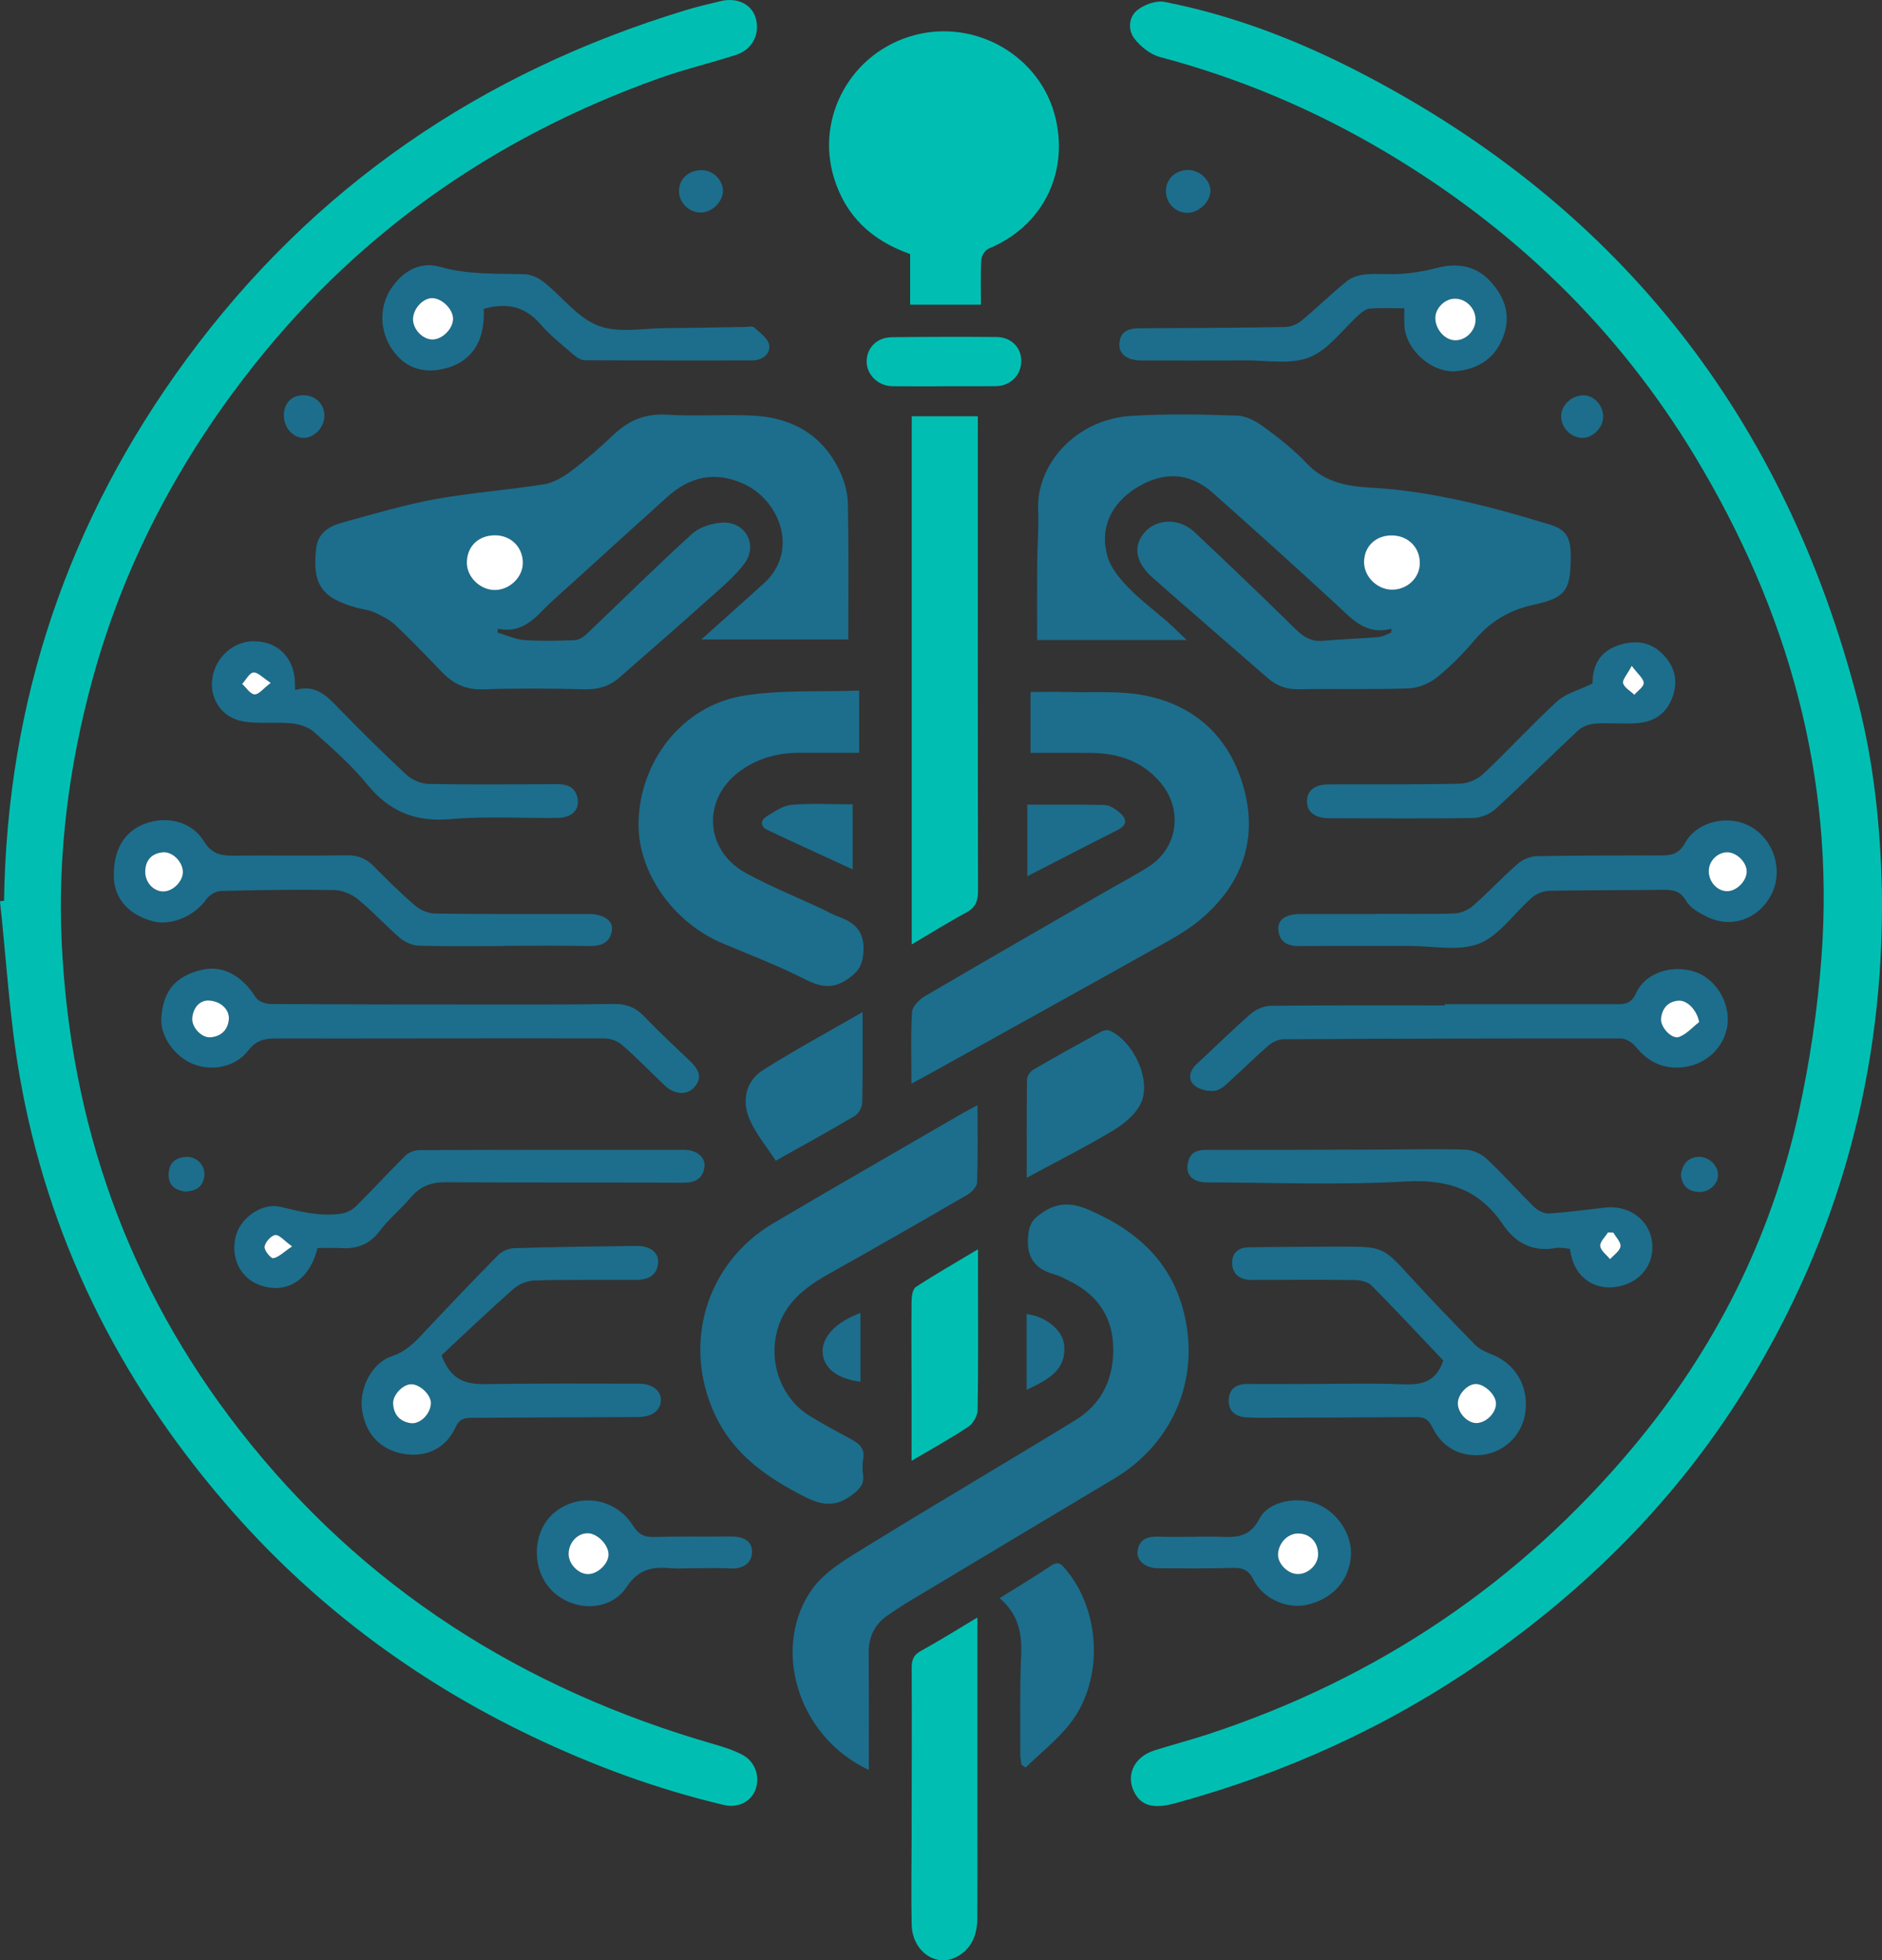 <?xml version="1.0" encoding="UTF-8"?>
<svg id="Capa_1" data-name="Capa 1" xmlns="http://www.w3.org/2000/svg" viewBox="0 0 978.33 1018.37">
  <rect x="0" y="0" width="978.33" height="1018.37" fill="#333333" stroke="none"/>
  <defs>
    <style>
      .cls-1 {
        fill: #fff;
      }

      .cls-2 {
        fill: #1c6e8c;
      }

      .cls-3 {
        fill: #00bfb2;
      }
    </style>
  </defs>
  <path class="cls-3" d="m2.11,467.95c1.55-103.86,33.34-197.63,94.77-281.23C162.78,97.03,250.1,37.64,356.23,5.35c6.15-1.87,12.43-3.35,18.7-4.82,8.5-2,16.04,1.88,17.98,9.06,2.23,8.24-1.84,16.21-10.32,18.93-13.25,4.25-26.83,7.49-39.92,12.15-87,30.98-159.47,82.14-215.84,155.71-36.2,47.25-63.09,99.19-78.78,156.64-12.19,44.65-18.16,90.26-15.98,136.56,4.44,93.96,34.36,178.8,92.41,253.3,64.02,82.17,147.54,134.79,247,163.35,4.97,1.43,10.01,3.06,14.55,5.48,6.62,3.52,9.18,11.37,6.69,18.02-2.31,6.17-8.91,9.75-16.42,7.98-34.55-8.14-67.71-20.35-99.71-35.61-61.58-29.37-115.1-69.54-159.64-121.32-55.46-64.47-92.26-138.22-106.81-222.22-5.16-29.8-6.86-60.2-10.14-90.33.7-.09,1.4-.19,2.11-.28Z"/>
  <path class="cls-3" d="m978.28,462.67c1.31,92.74-21.88,178.92-70.48,257.87-35.66,57.94-82.87,105.09-138.82,143.58-48.5,33.36-101.4,57.2-158.1,72.7-10.87,2.97-17.05,1.34-20.64-4.66-5.47-9.16-1.16-19.3,9.9-22.81,9.47-3,19.1-5.49,28.52-8.6,87.37-28.86,161.1-78.28,220.14-148.78,42.42-50.65,71.73-108.47,86.02-173.12,5.92-26.79,10.02-54.24,12.05-81.6,6.96-93.71-17.38-179.91-65.58-259.87-40.25-66.78-94.6-119.12-161.61-158.77-36.72-21.72-75.48-38.07-116.7-48.99-4.98-1.32-10.03-5.37-13.25-9.54-3.53-4.57-3.05-11.34,1.66-14.96,3.64-2.81,9.63-4.97,13.94-4.13,36.16,7.04,70.24,20.34,102.79,37.26,134.79,70.04,219.89,179.7,257.74,326.28,8.27,32.03,11.65,65,12.42,98.15Z"/>
  <path class="cls-2" d="m723.34,326.66c-13.58,3.5-20.81-5.38-29.04-12.97-21.09-19.44-42.41-38.62-63.86-57.66-12.04-10.68-25.63-11.32-39.7-2.6-13.45,8.33-19.44,21.55-14.79,36.34,1.82,5.79,6.38,11.12,10.76,15.62,6.24,6.4,13.5,11.8,20.25,17.72,2.92,2.56,5.66,5.33,9.94,9.39-14.28,0-26.61,0-38.94,0s-24.85,0-38.82,0c0-13.72-.08-26.84.03-39.95.07-9.23.88-18.48.49-27.68-.99-23.42,19.32-46.89,48.09-48.78,18.39-1.2,36.92-.79,55.36-.18,4.78.16,10,3.04,14.04,6,7.81,5.74,15.54,11.85,22.19,18.87,9.19,9.69,20.56,11.86,32.93,12.53,31.94,1.73,62.61,9.86,93.01,19.09,9.16,2.78,11.31,6.98,11.25,16.91-.1,17.17-2.37,21.22-19.16,24.84-12.85,2.77-22.68,8.73-31.01,18.6-5.93,7.02-12.51,13.68-19.69,19.38-3.94,3.13-9.68,5.35-14.69,5.52-18.94.65-37.92.06-56.87.43-6.46.13-11.57-1.84-16.27-5.95-19.91-17.39-39.96-34.61-59.77-52.11-8.94-7.89-10.18-16.53-4.08-23.43,6.46-7.3,18.07-7.58,26.06-.06,17.61,16.58,35.11,33.29,52.36,50.25,4.18,4.11,8.27,6.64,14.28,6.12,9.64-.83,19.33-1.14,28.98-1.95,2.21-.18,4.32-1.49,6.47-2.28.07-.67.14-1.35.21-2.02Zm14.75-34.06c.06-8.3-6.25-14.49-14.75-14.44-8.36.05-14.26,5.8-14.25,13.91,0,7.48,6.71,14.16,14.34,14.29,8.03.13,14.61-6.03,14.67-13.75Z"/>
  <path class="cls-2" d="m440.98,332.21h-76.39c7.42-6.64,13.6-12.18,19.77-17.71,4.27-3.83,8.55-7.64,12.79-11.5,18.36-16.74,8.36-43.07-10.66-51.67-15.09-6.82-28.02-3.6-39.79,6.98-15.94,14.34-31.8,28.77-47.68,43.18-5.9,5.36-12,10.54-17.55,16.25-6.23,6.42-12.91,11.04-22.58,8.86-.11.66-.22,1.33-.32,1.99,4.62,1.36,9.18,3.55,13.88,3.9,8.68.65,17.45.42,26.16.09,2.15-.08,4.64-1.57,6.29-3.13,18.26-17.33,36.12-35.1,54.75-52.02,3.97-3.6,10.55-5.71,16.03-5.95,11.93-.52,18.45,11.68,11.34,21.23-4.99,6.69-11.63,12.23-17.92,17.86-15.6,13.96-31.4,27.69-47.15,41.46-5.08,4.44-10.86,6.22-17.82,6.06-17.7-.43-35.43-.56-53.12.03-8.82.3-15.35-2.88-21.17-8.87-7.99-8.22-15.89-16.57-24.23-24.43-3.09-2.91-7.17-4.93-11.09-6.74-2.88-1.33-6.25-1.54-9.36-2.42-18.07-5.09-22.93-12.16-20.8-30.87.89-7.84,6.8-11.45,13.5-13.28,16.01-4.39,31.98-9.18,48.28-12.17,18.74-3.43,37.87-4.74,56.7-7.76,5.04-.81,10.11-3.86,14.29-7.02,7.73-5.85,15.05-12.32,22.12-18.97,7.88-7.4,16.53-10.86,27.67-10.15,14.66.94,29.44-.25,44.13.44,20.65.96,36.79,10.02,45.7,29.35,2.34,5.07,3.93,10.95,4.04,16.5.44,23.18.19,46.37.19,70.49Zm-183.91-54.13c-8.67.11-14.54,6.05-14.38,14.55.14,7.39,7.12,13.99,14.69,13.89,7.66-.09,14.42-6.7,14.42-14.11,0-8.29-6.32-14.44-14.73-14.34Z"/>
  <path class="cls-2" d="m451.64,919.53c-38.26-18.01-50.5-65.03-29.24-94.23,6.83-9.38,18.32-15.85,28.58-22.18,35.82-22.1,72.16-43.35,108.05-65.34,14.45-8.86,20.46-22.86,19.58-39.47-.82-15.58-9.28-26.38-23.18-33.07-2.25-1.08-4.45-2.4-6.83-3.03-10.53-2.77-15.23-8.89-14.11-20.26.49-4.98,1.7-7.74,5.72-10.79,8.42-6.37,15.88-6.92,25.94-2.57,26.22,11.33,44.53,28.65,50.21,57.49,6.5,32.99-7.85,64.58-37.17,82.08-36.16,21.58-72.28,43.21-108.4,64.86-2.99,1.79-5.8,3.88-8.73,5.77-7.31,4.73-10.56,11.4-10.49,20.12.17,19.94.06,39.89.06,60.62Z"/>
  <path class="cls-3" d="m509.94,158.29h-36.82v-26.31c-20.19-7.11-33.54-19.84-39.59-39.58-9.73-31.77,9.2-65.36,41.63-74.08,32.48-8.73,66.29,11.24,73.67,43.53,6.64,29.06-7.44,55.97-34.91,67.32-1.81.75-3.68,3.73-3.8,5.77-.45,7.63-.18,15.3-.18,23.35Z"/>
  <path class="cls-2" d="m473.79,562.96c0-13.3-.45-25.29.32-37.2.19-2.95,3.84-6.56,6.81-8.3,31.16-18.28,62.5-36.24,93.79-54.29,7.55-4.36,15.34-8.35,22.64-13.09,15.19-9.86,17.61-29.75,5.87-43.54-9.46-11.11-21.77-15.23-35.81-15.38-10.4-.11-20.81-.02-31.69-.02v-31.65c6.48,0,13.1-.15,19.7.03,13.16.37,26.63-.73,39.4,1.74,27.05,5.22,44.91,22.43,51.94,48.86,7.04,26.46-1.31,49.18-22.02,66.98-5.43,4.67-11.68,8.52-17.95,12.03-40.87,22.88-81.85,45.57-122.8,68.32-3,1.67-6.03,3.26-10.21,5.52Z"/>
  <path class="cls-2" d="m508.16,574.16c0,14.34.25,27.26-.24,40.14-.08,2.23-2.82,5.09-5.07,6.4-23.93,13.88-47.94,27.64-72.08,41.14-13.03,7.29-23.97,15.97-27.3,31.65-3.42,16.11,3.3,33.3,17.36,42.06,7.18,4.47,14.72,8.37,22.15,12.42,4.03,2.2,6.66,4.89,5.73,10.03-.48,2.66-.4,5.51-.06,8.21.62,4.82-1.59,7.19-5.38,10.15-8.63,6.74-15.87,5.89-25.38,1.02-19.59-10.04-36.73-21.96-46.31-42.63-17.08-36.84-4.38-78.79,30.57-99.37,32.42-19.09,65.05-37.81,97.6-56.68,2.33-1.35,4.75-2.57,8.4-4.52Z"/>
  <path class="cls-3" d="m473.95,490.67V216.26h34.36c0,2.24,0,4.6,0,6.96,0,79.87-.06,159.75.1,239.62.01,5.36-1.32,8.68-6.22,11.3-9.17,4.9-17.99,10.47-28.24,16.53Z"/>
  <path class="cls-2" d="m446.62,358.75v32.34c-10.65,0-21,0-31.35,0-10.74,0-20.73,2.73-29.61,8.8-20.82,14.22-19.9,41.73,2.22,53.76,12.66,6.88,26.1,12.32,39.18,18.42,3.16,1.47,6.19,3.29,9.46,4.44,9.43,3.31,13.39,9.19,12.18,19.64-.69,5.92-2.8,8.74-7.52,12.13-8.13,5.83-14.63,4.59-22.93.37-13.72-6.97-28.17-12.52-42.4-18.47-25.51-10.67-43.89-36.34-43.91-61.58-.03-32.28,22.26-61.71,54.04-67.06,19.63-3.3,40.03-2,60.64-2.79Z"/>
  <path class="cls-2" d="m750.25,706.79c-12.05-12.69-24.45-26.01-37.25-38.93-1.92-1.94-5.71-2.81-8.65-2.85-16.72-.25-33.44-.1-50.16-.08-1.5,0-3,.05-4.49-.02-5.61-.26-9.11-3.37-9.2-8.8-.08-5.24,3.42-8.08,8.72-8.14,15.97-.16,31.93-.33,47.9-.33,22.02,0,21.89.19,36.68,16.37,10.77,11.78,21.87,23.27,33.06,34.66,2.14,2.18,5.25,3.67,8.18,4.78,12.87,4.88,19.93,16.95,17.79,30.92-1.84,11.96-12.13,21.43-24.97,21.64-10.54.17-18.82-5.18-23.35-14.65-2.03-4.24-4.29-5.2-8.45-5.17-26.7.23-53.4.27-80.1.35-2.49,0-4.99,0-7.48-.13-5.69-.29-9.86-2.73-9.74-8.93.12-6.14,4.06-8.53,9.98-8.48,11.48.1,22.96-.01,34.44-.02,14.97-.01,29.97-.48,44.91.16,9.85.42,18.27-.36,22.19-12.35Zm7.57,22.42c.11,5.14,5.34,10.4,10.03,10.09,5.13-.33,10.08-5.6,9.81-10.46-.25-4.53-6.17-9.97-10.68-9.83-4.38.14-9.26,5.57-9.16,10.19Z"/>
  <path class="cls-2" d="m229.52,704.07c5.96,16.15,16.69,15.1,27.56,14.94,24.94-.37,49.9-.18,74.85-.18,7.13,0,11.71,3.46,11.61,8.66-.1,5.28-4.61,8.64-11.82,8.68-28.69.15-57.38.28-86.07.4-3.81.02-6.73.25-8.78,4.82-4.98,11.04-15.13,15.67-26.3,14.04-13.24-1.94-21.25-11.35-22.5-24.28-1.03-10.63,5.55-23.26,15.61-26.56,7.42-2.43,12-7.34,16.92-12.57,12.64-13.44,25.35-26.82,38.32-39.95,2-2.03,5.48-3.54,8.33-3.63,21.19-.64,42.4-.92,63.6-1.17,7.25-.08,11.79,3.53,11.25,8.99-.64,6.48-5.29,8.61-11.09,8.65-17.71.11-35.43-.17-53.14.31-3.74.1-8.17,1.91-10.99,4.4-13.08,11.55-25.71,23.62-37.36,34.45Zm-5.52,24.99c.14-4.37-5.69-9.98-10.31-9.93-4.28.05-9.54,5.51-9.35,9.99.25,5.74,3.45,9.33,9.01,10.22,5,.79,10.46-4.78,10.64-10.28Z"/>
  <path class="cls-2" d="m83.84,529.46c.71-14.54,7.28-22.45,21.35-25.67,10.67-2.44,20.76,3.13,27.75,14.4,1.25,2.02,5.13,3.38,7.81,3.4,41.13.26,82.26.26,123.39.27,18.2,0,36.4.04,54.59-.3,6.41-.12,11.43,1.59,15.95,6.29,7.77,8.08,16,15.71,24.1,23.47,4.19,4.02,6.77,8.33,2.14,13.53-3.78,4.25-10.27,3.86-15.23-.81-7.43-7-14.52-14.39-22.2-21.11-2.34-2.05-6.13-3.45-9.26-3.46-57.08-.11-114.17.09-171.25.03-5.86,0-10.03,1.22-13.91,6.24-6.72,8.71-19,11.07-29.04,6.89-9.34-3.89-16.6-14.3-16.17-23.18Zm24.36-9.71c-4.53.13-7.51,3.5-8.24,8.69-.7,4.95,4.68,10.86,9.45,10.46,5.27-.44,8.81-3.52,9.5-8.87.69-5.32-3.96-10.04-10.71-10.27Z"/>
  <path class="cls-2" d="m751.11,521.7c29.94,0,59.89,0,89.83,0,4.42,0,7.32-.8,9.58-5.84,4.77-10.62,19.05-15.05,30.92-10.86,11.46,4.04,18.85,17.55,16.18,29.58-2.7,12.2-14.08,20.57-27.19,20.04-8.59-.35-14.95-4.47-20.3-11.02-1.7-2.08-4.96-4.09-7.51-4.1-58.39-.08-116.78.07-175.17.39-2.66.01-5.82,1.38-7.88,3.13-6.46,5.49-12.42,11.55-18.74,17.2-2.77,2.48-5.71,5.83-8.99,6.39-3.51.61-8.49-.51-11.06-2.83-3.46-3.13-2.41-7.6,1.35-11.06,9.36-8.61,18.38-17.6,27.97-25.95,2.71-2.35,6.88-4.2,10.41-4.24,30.19-.33,60.38-.19,90.57-.19v-.66Zm132.18,9.28c-1.17-6.27-6.23-11.52-10.89-11.12-5.49.47-8.41,4.11-8.93,9.3-.45,4.46,5.61,10.97,9.41,9.55,3.89-1.45,6.98-5.06,10.41-7.73Z"/>
  <path class="cls-2" d="m262.07,491.49c-14.72,0-29.44.23-44.15-.18-3.33-.09-7.23-1.66-9.78-3.83-7.58-6.47-14.3-13.95-22-20.25-3.29-2.69-8.14-4.77-12.32-4.84-19.7-.33-39.41-.02-59.1.5-2.53.07-5.84,2.04-7.33,4.16-6.15,8.78-18.35,14.12-27.98,11.55-12.42-3.31-19.84-11.64-20.21-22.66-.48-14.17,5.31-24.11,16.37-28.11,11.39-4.13,24.21-.93,30.41,9.21,3.91,6.41,8.67,7.55,15.21,7.49,19.7-.2,39.41.12,59.12-.18,5.7-.09,9.95,1.62,13.89,5.59,7.02,7.08,14.11,14.14,21.69,20.61,2.7,2.31,6.87,4.03,10.39,4.08,26.69.34,53.38.19,80.07.2,7.15,0,12.45,3.44,11.78,8.32-.92,6.6-5.53,8.45-11.9,8.32-14.71-.3-29.43-.1-44.15-.1,0,.05,0,.09,0,.14Zm-177.18-28.36c4.94,0,10.11-5.1,10.17-10.02.06-5.29-5.37-10.91-10.6-10.32-5.64.63-8.87,4.08-8.97,9.94-.1,5.64,4.27,10.4,9.4,10.4Z"/>
  <path class="cls-3" d="m508.1,840.29c0,37.2,0,72.88,0,108.56,0,15.98.07,31.95-.06,47.93-.07,8.52-3.08,15.95-10.93,19.91-10.97,5.53-22.91-3.18-23.19-16.89-.31-14.72-.05-29.45-.03-44.18.04-29.7.17-59.41.04-89.11-.02-4.18.94-6.73,4.83-8.86,9.56-5.24,18.79-11.06,29.34-17.35Z"/>
  <path class="cls-2" d="m715.53,474.74c13.47,0,26.95.26,40.4-.18,3.33-.11,7.23-1.75,9.75-3.96,8.06-7.05,15.38-14.95,23.45-21.98,2.54-2.21,6.53-3.77,9.89-3.83,21.69-.41,43.39-.32,65.09-.4,5.1-.02,8.83-1.01,11.85-6.47,6.33-11.44,22.68-14.93,34.15-8.45,12.32,6.97,17.12,23.23,10.52,35.63-6.6,12.39-20.46,17.36-32.99,11.31-4.15-2-8.95-4.63-11.09-8.34-3.1-5.38-6.98-5.85-12.12-5.79-19.7.24-39.41.1-59.11.51-3.07.06-6.69,1.56-9.02,3.58-9.22,7.98-16.76,19.62-27.33,23.81-10.6,4.2-24.07,1.22-36.28,1.25-18.96.06-37.91-.1-56.87.08-6.02.06-10.52-1.67-11.27-8.11-.64-5.5,3.62-8.5,11.31-8.53,13.22-.04,26.44-.01,39.66-.01v-.12Zm182.82-31.95c-4.92-.31-9.6,3.86-10.03,8.94-.49,5.77,3.92,11.11,9.3,11.27,4.79.14,9.98-4.74,10.38-9.75.37-4.7-4.65-10.14-9.64-10.46Z"/>
  <path class="cls-2" d="m165.01,648.37c-4,16.94-16.41,24.4-30.48,19.07-9.97-3.78-15-14.88-11.75-25.91,2.77-9.38,13.87-16.85,23.11-14.55,10.39,2.58,20.71,5.08,31.44,3.55,2.8-.4,5.88-2.03,7.9-4.03,8.68-8.58,16.89-17.63,25.58-26.2,1.7-1.68,4.77-2.78,7.22-2.79,45.86-.19,91.72-.2,137.59-.16,6.54,0,11.2,3.86,10.57,8.79-.8,6.27-4.76,8.33-11.03,8.3-41.13-.21-82.25.02-123.38-.26-7.57-.05-13.3,2.05-18.19,7.85-5.13,6.08-11.48,11.19-16.24,17.52-5.25,6.98-11.75,9.32-19.97,8.86-3.96-.22-7.94-.04-12.36-.04Zm-13.15-.85c-4.17-3-6.7-6.21-8.75-5.92-2.22.31-5.21,3.67-5.58,6.05-.29,1.86,3.25,6.22,4.52,6.01,2.82-.47,5.28-3.1,9.81-6.14Z"/>
  <path class="cls-2" d="m816.09,648.76c-2.65-.19-4.94-.82-7.04-.43-12.22,2.26-21.25-2.49-27.94-12.4-12.17-18.01-28.59-23.37-50.35-22.13-34.3,1.96-68.79.55-103.2.48-8.02-.02-11.63-4.25-9.89-10.86,1.37-5.22,5.04-6.03,9.68-6.03,29.67.02,59.34-.08,89.02-.16,15.21-.04,30.43-.44,45.62.04,3.74.12,8.15,2.25,10.94,4.86,8.54,8,16.31,16.82,24.69,25,1.88,1.83,5.11,3.45,7.6,3.29,9.78-.62,19.51-1.96,29.26-3.07,11.97-1.36,22.42,5.98,24.19,17.01,1.91,11.92-5.56,21.94-17.95,24.1-11.83,2.06-21.6-4.72-24.09-16.73-.19-.91-.32-1.83-.51-2.97Zm22.61-8.41c-.95-.03-1.9-.06-2.84-.09-1.46,2.37-4.25,4.9-4.01,7.08.27,2.43,3.3,4.56,5.13,6.82,1.93-2.19,5.04-4.18,5.42-6.62.34-2.15-2.35-4.78-3.7-7.2Z"/>
  <path class="cls-2" d="m251.45,160.46c.89,17.73-7.13,28.82-22.79,31.54-10.28,1.78-18.61-1.67-24.6-10.19-6.78-9.64-7.02-22.25-.92-31.64,6.04-9.3,15.27-14.5,25.46-11.58,14.76,4.24,29.45,3.43,44.29,3.9,3.36.11,7.15,1.95,9.86,4.1,9.54,7.57,17.58,18.57,28.32,22.65,10.5,3.99,23.6,1.24,35.56,1.2,13.46-.05,26.93-.38,40.39-.57,1.74-.02,4.12-.6,5.09.29,3.03,2.78,7.41,5.93,7.78,9.32.5,4.59-3.63,7.78-9,7.77-28.93-.01-57.87.06-86.8-.1-1.92-.01-4.15-1.32-5.68-2.65-6.02-5.22-12.41-10.2-17.58-16.19-8.06-9.33-17.61-11.16-29.38-7.85Zm-15.93,5.28c.09-4.89-5.41-10.55-10.53-10.84-4.87-.28-10.14,5.23-10.29,10.76-.15,5.35,5.05,10.82,10.19,10.73,5.13-.09,10.53-5.5,10.63-10.64Z"/>
  <path class="cls-2" d="m730.04,160.16c-6.53,0-12.24-.26-17.9.14-1.91.13-3.95,1.65-5.49,3.03-8.57,7.6-15.85,18.22-25.82,22.24-9.91,3.99-22.47,1.56-33.88,1.65-17.94.15-35.89.07-53.83.04-7.23-.01-11.6-3.36-11.21-8.83.5-7,5.52-7.87,11.23-7.9,24.92-.11,49.84-.22,74.76-.63,2.89-.05,6.3-1.34,8.53-3.18,8.06-6.65,15.52-14.04,23.65-20.61,2.61-2.11,6.52-3.27,9.95-3.58,6.18-.56,12.48.21,18.67-.28,5.83-.45,11.72-1.35,17.36-2.86,10.68-2.87,20.53-1.84,28.27,6.35,7.74,8.18,11.44,17.8,7.06,29.3-4.2,11.03-12.51,16.37-23.67,17.74-12.87,1.58-27.07-10.78-27.67-23.82-.13-2.7-.02-5.41-.02-8.8Zm26.66,16.64c5.52-.09,10.37-5.11,10.37-10.72,0-6.02-5.11-11.09-11.01-10.91-5.19.16-10.04,5.13-9.92,10.18.14,6.07,5.19,11.54,10.56,11.45Z"/>
  <path class="cls-2" d="m827.88,355.08c-.09-7.51,2.42-16.17,13.31-19.8,8.49-2.84,16.4-2.08,22.84,4.23,6.04,5.91,8.5,13.19,5.7,21.77-3.01,9.22-9.63,13.77-18.82,14.43-7.19.52-14.47-.3-21.66.21-3.1.22-6.76,1.57-8.99,3.65-14.39,13.42-28.28,27.38-42.78,40.68-2.94,2.7-7.75,4.65-11.73,4.72-24.92.39-49.86.18-74.79.11-7.42-.02-11.54-3.2-11.53-8.68.01-5.71,3.89-8.87,11.37-8.9,22.69-.09,45.38.16,68.05-.36,4.17-.1,9.19-2.24,12.24-5.11,13.06-12.3,25.18-25.6,38.4-37.7,4.47-4.09,11.17-5.74,18.39-9.25Zm20.35-9.17c-2.42,4.58-5.01,7.26-4.5,9.06.67,2.35,3.79,4.01,5.85,5.97,1.75-2.05,4.93-4.14,4.88-6.13-.07-2.31-2.98-4.53-6.23-8.9Z"/>
  <path class="cls-2" d="m153.4,358.5c11.13-3.31,16.98,3.61,23.37,10.16,11.3,11.59,22.79,23.02,34.7,33.99,2.91,2.68,7.71,4.57,11.67,4.64,22.17.41,44.35.18,66.52.09,5.7-.02,9.85,1.94,10.68,8.01.77,5.63-3.28,9.42-10.57,9.52-18.44.25-36.98-1-55.28.63-18.29,1.63-31.92-3.72-43.5-17.91-8.14-9.98-18-18.63-27.64-27.25-2.96-2.65-7.66-4.17-11.72-4.58-8.36-.84-17.01.4-25.22-1.01-11.15-1.91-17.56-11.84-16.03-22.31,1.64-11.26,11.17-19.61,22.09-19.34,11.25.28,19.24,7.49,20.63,18.69.21,1.72.18,3.47.33,6.68Zm-12.68-3.73c-4.11-2.64-6.71-5.63-9-5.41-2.12.2-3.91,3.84-5.85,5.96,2.15,1.94,4.22,5.31,6.46,5.43,2.2.11,4.57-3.08,8.38-5.98Z"/>
  <path class="cls-2" d="m519.64,830.25c9.69-6.06,18.45-11.26,26.87-16.95,3.64-2.46,5.19-.67,7.3,1.8,18.79,22.05,20.05,58.51,1.91,81.01-6.57,8.15-14.99,14.8-22.56,22.13-.71-.46-1.42-.92-2.13-1.38-.23-1.79-.67-3.57-.66-5.36.06-17.21-.29-34.43.46-51.61.5-11.37-1.42-21.3-11.19-29.65Z"/>
  <path class="cls-3" d="m508.4,649.01c0,5.89,0,10.27,0,14.64,0,22.94.2,45.89-.19,68.82-.05,2.99-2.29,7.04-4.78,8.7-9.25,6.16-19.03,11.52-29.56,17.74,0-12.7.01-24.33,0-35.96-.02-15.71-.16-31.42,0-47.13.03-2.48.58-6.14,2.23-7.21,10.12-6.6,20.63-12.61,32.31-19.6Z"/>
  <path class="cls-2" d="m533.73,611.86c0-17.24-.09-34.09.14-50.94.02-1.76,1.59-4.2,3.16-5.12,11.58-6.76,23.32-13.27,35.09-19.7,1.33-.73,3.47-1.23,4.72-.68,12.5,5.57,21.9,25.88,16.19,37.84-2.73,5.71-8.72,10.64-14.37,14.03-14.25,8.55-29.13,16.04-44.92,24.57Z"/>
  <path class="cls-2" d="m358.25,814.75c-3.24,0-6.49.22-9.7-.04-9.36-.78-16.49.27-22.81,9.76-8.79,13.23-28.37,12.86-39.26,1.42-10.55-11.08-9.72-30.63,1.72-40.1,12.67-10.49,31.72-7.69,40.79,6.71,2.98,4.72,5.94,6.14,11.21,5.97,13.18-.41,26.38-.09,39.58-.26,5.97-.07,11.3,1.93,11.17,8.14-.12,5.66-4.67,8.79-11.04,8.49-7.2-.34-14.43-.08-21.65-.09Zm-62.67-7.56c-.07,5.34,5.1,10.67,10.24,10.59,4.86-.08,10.29-5.18,10.52-9.88.25-5.05-5.56-11.22-10.7-11.35-5.38-.13-9.99,4.74-10.06,10.64Z"/>
  <path class="cls-2" d="m622.29,798.33c3.74,0,7.48-.13,11.21.03,8.61.35,15.97.72,21.22-9.4,4.85-9.35,20.13-11.73,30.15-7.56,10.75,4.48,18.27,16.22,17.37,27.14-1.04,12.74-9.48,22.07-22.75,25.17-10.13,2.37-22.81-2.94-27.82-12.91-2.59-5.15-5.53-6.41-10.84-6.25-12.94.4-25.91.23-38.86.19-6.4-.02-11.21-3.88-10.63-8.8.74-6.22,5.05-7.83,10.76-7.63,6.72.24,13.45.06,20.18.06v-.03Zm62.9,9.44c.16-6.51-4.17-11.12-10.44-11.1-5.38.02-10.08,4.85-10.39,10.68-.26,4.81,4.78,10.11,9.88,10.39,5.46.3,10.81-4.57,10.95-9.97Z"/>
  <path class="cls-2" d="m448.4,525.79c0,17.22.17,32.16-.18,47.08-.05,2.36-1.86,5.66-3.85,6.84-13.03,7.74-26.34,15.01-41.12,23.31-4.74-7.32-10.24-13.85-13.52-21.36-4.43-10.13-1.82-20.24,6.97-25.79,16.3-10.3,33.31-19.47,51.69-30.08Z"/>
  <path class="cls-3" d="m490.76,200.68c-8.96,0-17.92.08-26.87-.03-7.44-.09-13.48-6.07-13.38-13,.1-7.01,5.39-12.37,13.08-12.46,18.16-.21,36.33-.25,54.49-.1,7.63.06,12.88,5.52,12.81,12.53-.07,7.34-5.66,12.91-13.25,13-8.96.09-17.92.02-26.87.02v.04Z"/>
  <path class="cls-2" d="m534.02,455.22v-37.16c13.6,0,26.93-.18,40.25.16,2.46.06,5.18,1.86,7.25,3.52,4.07,3.25,5.1,6.58-.7,9.51-15.27,7.71-30.47,15.59-46.79,23.97Z"/>
  <path class="cls-2" d="m443.23,417.85v33.8c-15.39-7.08-29.94-13.66-44.36-20.5-3.62-1.72-3.68-4.95-.4-6.98,4.06-2.52,8.5-5.64,13-6.03,10.31-.89,20.75-.28,31.77-.28Z"/>
  <path class="cls-2" d="m533.66,722.07v-39.42c9.54,1.14,18.65,8.01,19.49,15.91,1.42,13.37-8.52,18.22-19.49,23.51Z"/>
  <path class="cls-2" d="m447.31,717.82c-11.88-1.44-18.89-6.85-19.64-14.64-.79-8.24,6.53-16.28,19.64-21.08v35.72Z"/>
  <path class="cls-2" d="m617.55,110.57c-6.23.17-11.44-4.89-11.46-11.13-.02-6.34,4.67-10.94,11.32-11.12,6.02-.16,11.83,5.17,11.81,10.83-.01,5.56-5.84,11.26-11.68,11.42Z"/>
  <path class="cls-2" d="m375.84,99.2c-.04,5.73-5.85,11.31-11.7,11.22-6.24-.09-11.37-5.38-11.16-11.52.21-6.22,5.17-10.57,11.94-10.5,5.75.07,10.96,5.21,10.92,10.79Z"/>
  <path class="cls-2" d="m833.37,216.73c-.12,5.64-5.62,11-11.06,10.77-5.81-.24-10.69-5.28-10.77-11.12-.08-5.83,5.33-10.97,11.61-11.02,5.5-.04,10.35,5.34,10.22,11.37Z"/>
  <path class="cls-2" d="m147.56,215.67c.09-6.25,4.07-10.35,10.07-10.35,6.32,0,10.98,4.5,11.01,10.65.04,6.16-5.49,11.81-11.26,11.49-5.48-.3-9.91-5.62-9.82-11.79Z"/>
  <path class="cls-2" d="m873.79,610.04c.91-5.08,3.46-8.75,9.1-9.03,5.46-.27,10.39,4.58,10.22,9.67-.16,4.81-5.08,8.98-10.35,8.56-5.5-.44-8.55-3.47-8.97-9.2Z"/>
  <path class="cls-2" d="m95.98,619.02c-4.64-.79-8.45-2.86-8.33-8.94.13-6.31,3.93-8.87,9.58-9.06,5.13-.17,9.56,4.64,9.01,9.79-.59,5.63-4.27,8.11-10.27,8.21Z"/>
  <path class="cls-1" d="m738.09,292.6c-.06,7.72-6.64,13.89-14.67,13.75-7.63-.13-14.33-6.8-14.34-14.29,0-8.1,5.9-13.86,14.25-13.91,8.5-.05,14.81,6.14,14.75,14.44Z"/>
  <path class="cls-1" d="m257.07,278.08c8.41-.1,14.73,6.05,14.73,14.34,0,7.41-6.76,14.01-14.42,14.11-7.58.09-14.56-6.51-14.69-13.89-.16-8.5,5.72-14.44,14.38-14.55Z"/>
  <path class="cls-1" d="m757.82,729.2c-.1-4.62,4.78-10.04,9.16-10.19,4.51-.15,10.43,5.3,10.68,9.83.27,4.85-4.68,10.12-9.81,10.46-4.7.3-9.92-4.96-10.03-10.09Z"/>
  <path class="cls-1" d="m224,729.06c-.18,5.5-5.64,11.07-10.64,10.28-5.57-.88-8.77-4.48-9.01-10.22-.19-4.48,5.07-9.94,9.35-9.99,4.62-.06,10.45,5.56,10.31,9.93Z"/>
  <path class="cls-1" d="m108.21,519.76c6.75.23,11.4,4.95,10.71,10.27-.69,5.35-4.23,8.44-9.5,8.87-4.77.4-10.15-5.51-9.45-10.46.73-5.18,3.71-8.55,8.24-8.69Z"/>
  <path class="cls-1" d="m883.29,530.98c-3.44,2.67-6.52,6.27-10.41,7.73-3.8,1.42-9.86-5.09-9.41-9.55.53-5.19,3.45-8.82,8.93-9.3,4.66-.4,9.72,4.85,10.89,11.12Z"/>
  <path class="cls-1" d="m84.89,463.13c-5.13,0-9.51-4.76-9.4-10.4.11-5.86,3.34-9.32,8.97-9.94,5.23-.58,10.66,5.03,10.6,10.32-.05,4.92-5.23,10.02-10.17,10.02Z"/>
  <path class="cls-1" d="m898.35,442.79c5,.32,10.02,5.76,9.64,10.46-.4,5.01-5.59,9.89-10.38,9.75-5.38-.16-9.79-5.51-9.3-11.27.43-5.08,5.12-9.25,10.03-8.94Z"/>
  <path class="cls-1" d="m151.85,647.52c-4.53,3.04-6.99,5.68-9.81,6.14-1.27.21-4.81-4.16-4.52-6.01.37-2.38,3.36-5.75,5.58-6.05,2.05-.28,4.57,2.92,8.75,5.92Z"/>
  <path class="cls-1" d="m838.7,640.35c1.35,2.42,4.04,5.05,3.7,7.2-.39,2.43-3.5,4.43-5.42,6.62-1.83-2.26-4.86-4.39-5.13-6.82-.24-2.19,2.55-4.71,4.01-7.08.95.03,1.9.06,2.84.09Z"/>
  <path class="cls-1" d="m235.52,165.74c-.1,5.14-5.5,10.55-10.63,10.64-5.14.09-10.34-5.38-10.19-10.73.16-5.53,5.42-11.03,10.29-10.76,5.12.29,10.62,5.96,10.53,10.84Z"/>
  <path class="cls-1" d="m756.69,176.8c-5.37.09-10.42-5.38-10.56-11.45-.12-5.05,4.73-10.03,9.92-10.18,5.9-.18,11.01,4.89,11.01,10.91,0,5.62-4.85,10.64-10.37,10.72Z"/>
  <path class="cls-1" d="m848.24,345.91c3.24,4.36,6.16,6.59,6.23,8.9.06,2-3.13,4.08-4.88,6.13-2.06-1.96-5.18-3.62-5.85-5.97-.51-1.8,2.08-4.48,4.5-9.06Z"/>
  <path class="cls-1" d="m140.73,354.77c-3.81,2.9-6.18,6.09-8.38,5.98-2.24-.11-4.32-3.48-6.46-5.43,1.94-2.12,3.73-5.76,5.85-5.96,2.29-.22,4.89,2.76,9,5.41Z"/>
  <path class="cls-1" d="m295.58,807.19c.08-5.9,4.68-10.77,10.06-10.64,5.13.12,10.95,6.29,10.7,11.35-.23,4.7-5.66,9.8-10.52,9.88-5.15.09-10.31-5.25-10.24-10.59Z"/>
  <path class="cls-1" d="m685.19,807.77c-.14,5.4-5.49,10.27-10.95,9.97-5.1-.28-10.13-5.57-9.88-10.39.31-5.83,5.01-10.67,10.39-10.68,6.26-.02,10.6,4.59,10.44,11.1Z"/>
</svg>